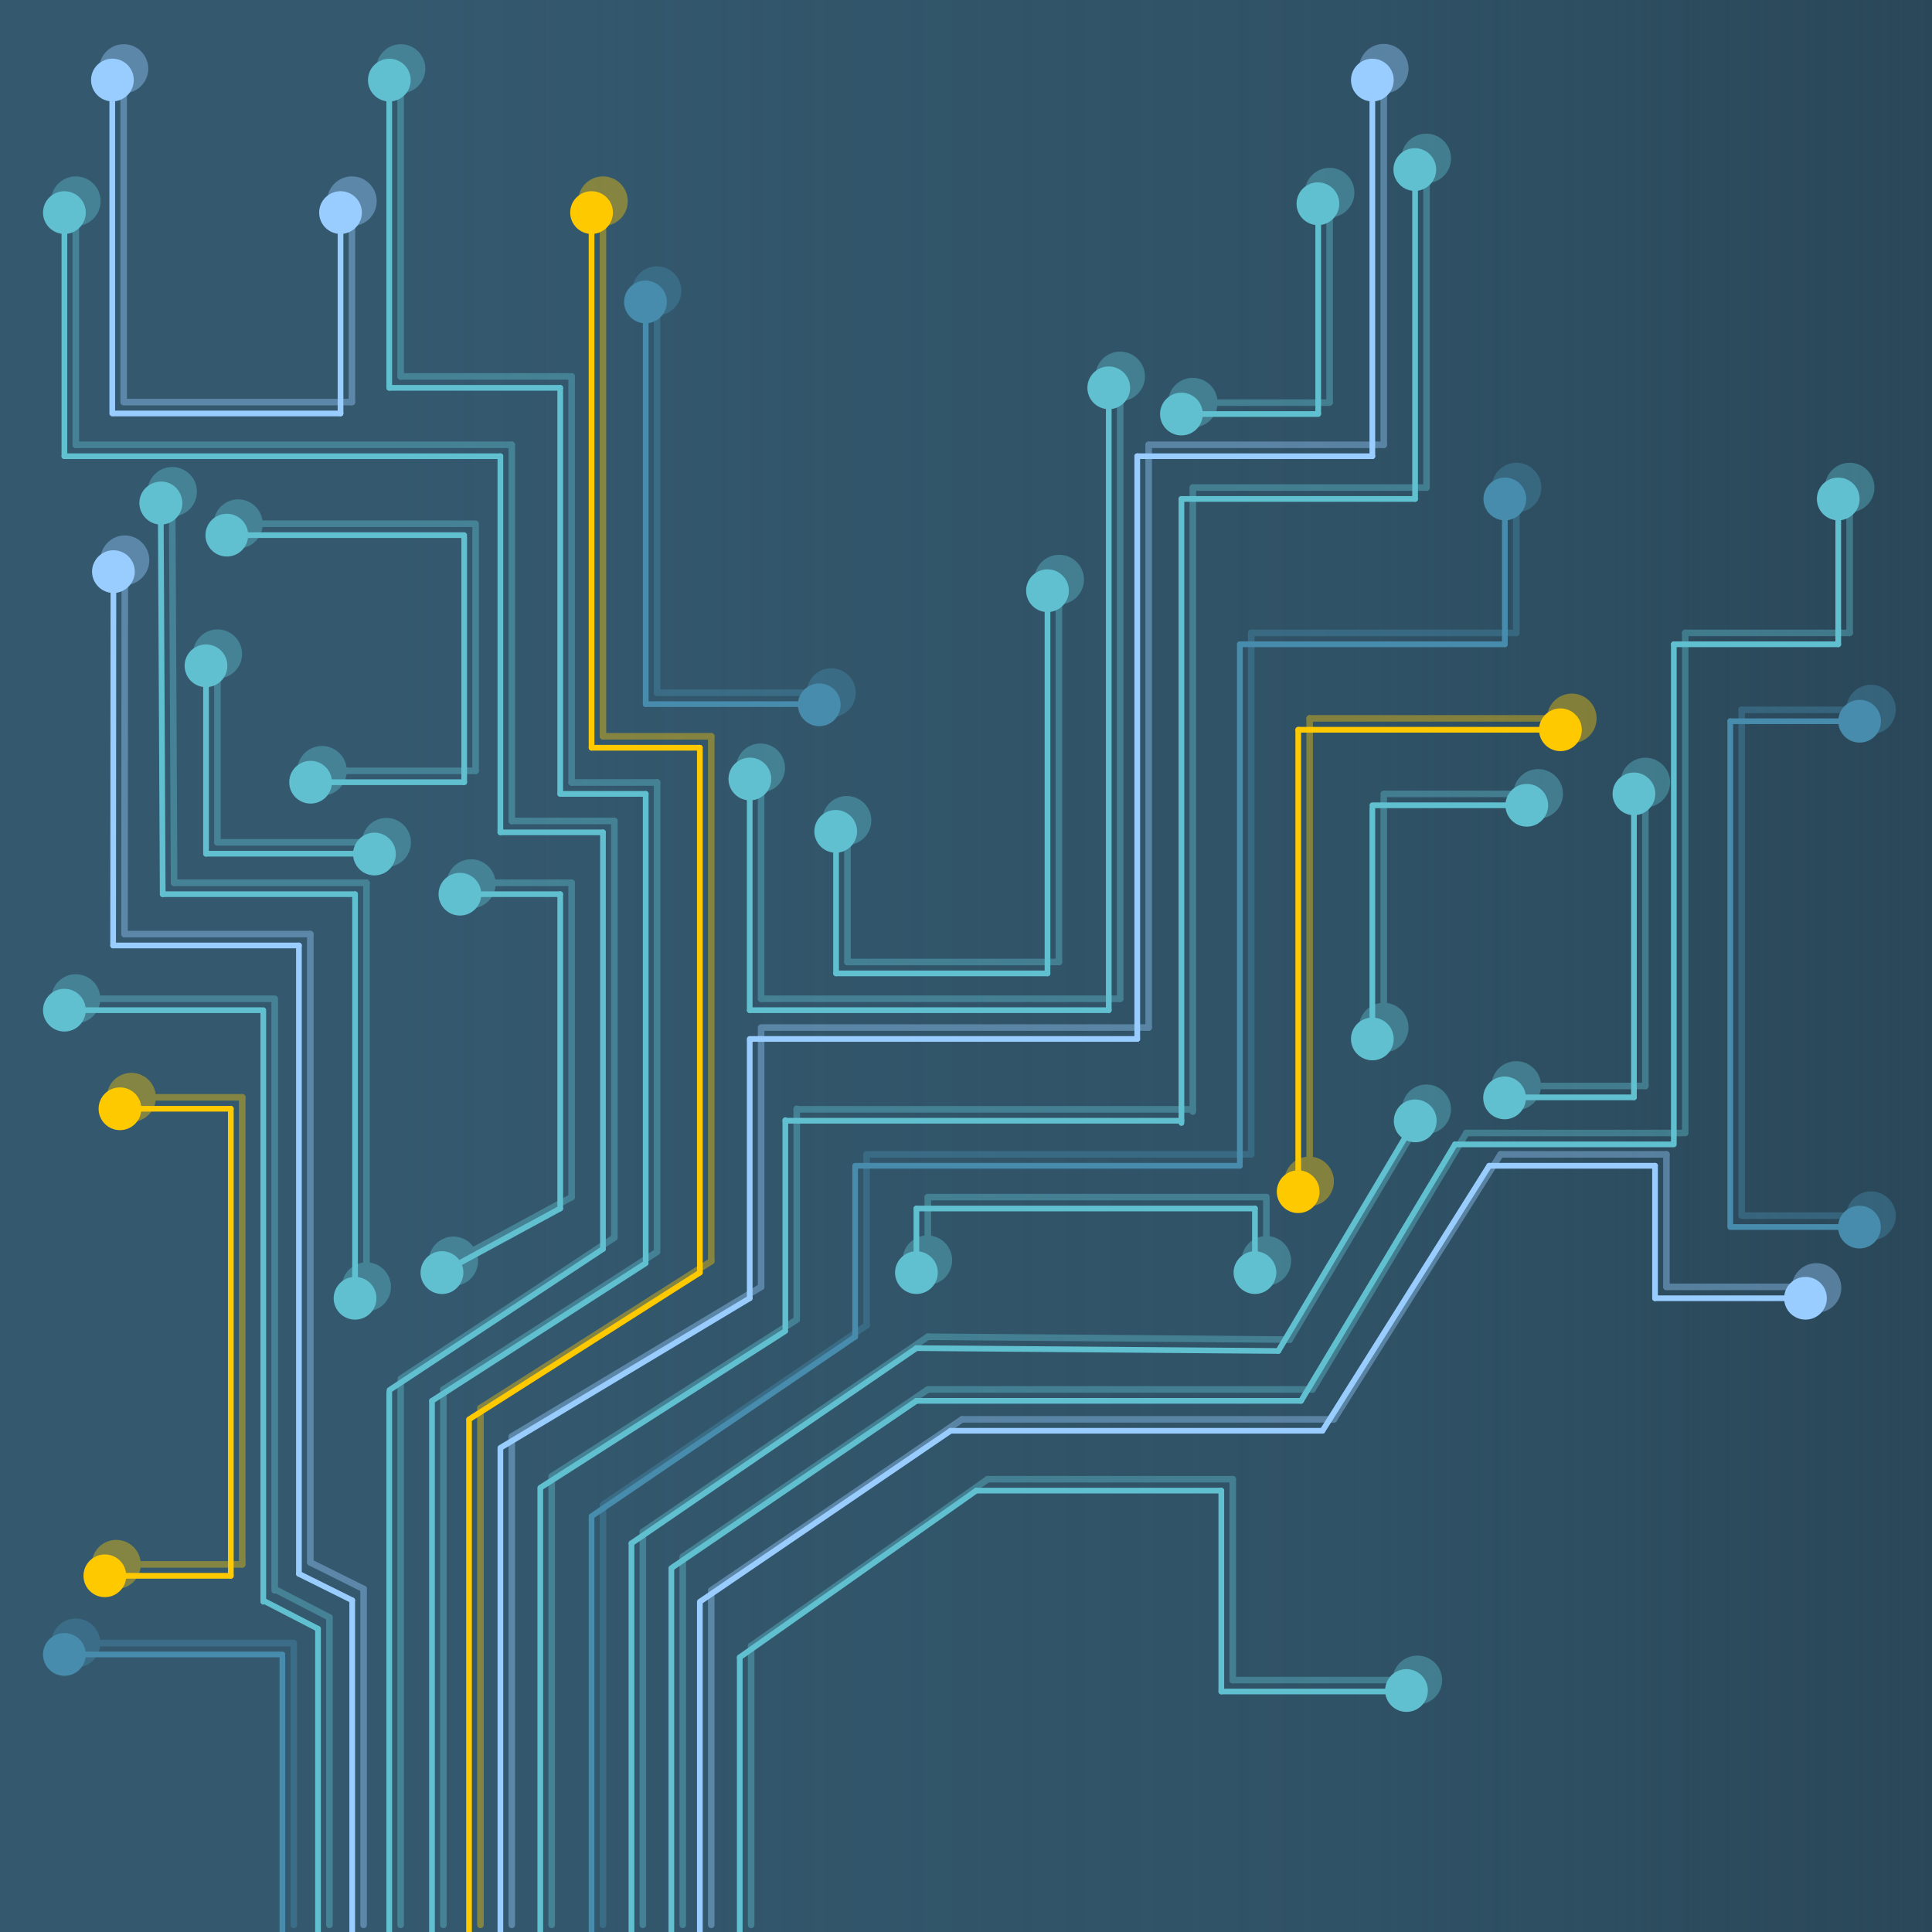 <?xml version="1.0" encoding="UTF-8"?>
<svg xmlns="http://www.w3.org/2000/svg" xmlns:xlink="http://www.w3.org/1999/xlink" version="1.1" viewBox="0 0 678 678">
  <defs>
    <style>
      .cls-1, .cls-2 {
        stroke: #ffc900;
      }

      .cls-1, .cls-2, .cls-3, .cls-4, .cls-5, .cls-6, .cls-7, .cls-8 {
        fill: none;
        stroke-linecap: round;
        stroke-linejoin: round;
      }

      .cls-1, .cls-3, .cls-5, .cls-7 {
        stroke-width: 2.3px;
      }

      .cls-2, .cls-4, .cls-6, .cls-8 {
        stroke-width: 2px;
      }

      .cls-3, .cls-4 {
        stroke: #60c0d0;
      }

      .cls-9 {
        fill: #60c0d0;
      }

      .cls-10 {
        fill: #9cf;
      }

      .cls-11 {
        fill: #ffc900;
      }

      .cls-5, .cls-6 {
        stroke: #9cf;
      }

      .cls-12 {
        fill: #34596f;
      }

      .cls-13 {
        opacity: .4;
      }

      .cls-7, .cls-8 {
        stroke: #478cad;
      }

      .cls-14 {
        fill: url(#linear-gradient);
        isolation: isolate;
        opacity: .8;
      }

      .cls-15 {
        fill: #478cad;
      }
    </style>
    <linearGradient id="linear-gradient" x1="-2" y1="390.5" x2="680" y2="390.5" gradientTransform="translate(0 729) scale(1 -1)" gradientUnits="userSpaceOnUse">
      <stop offset="0" stop-color="#274353" stop-opacity="0"/>
      <stop offset=".2" stop-color="#274353" stop-opacity="0"/>
      <stop offset=".4" stop-color="#274353" stop-opacity=".2"/>
      <stop offset=".7" stop-color="#274353" stop-opacity=".4"/>
      <stop offset=".9" stop-color="#274353" stop-opacity=".8"/>
      <stop offset="1" stop-color="#274353"/>
    </linearGradient>
  </defs>
  <!-- Generator: Adobe Illustrator 28.6.0, SVG Export Plug-In . SVG Version: 1.2.0 Build 709)  -->
  <g>
    <g id="Layer_1">
      <g id="OBJECTS">
        <rect class="cls-12" x="-2" y="-2.5" width="682" height="682"/>
        <rect class="cls-14" x="-2" y="-2.5" width="682" height="682"/>
        <g class="cls-13">
          <line class="cls-5" x1="179.6" y1="675.5" x2="179.6" y2="504.6"/>
          <line class="cls-3" x1="193.6" y1="675.5" x2="193.6" y2="518.6"/>
          <line class="cls-1" x1="168.6" y1="675.5" x2="168.6" y2="494.6"/>
          <line class="cls-7" x1="211.6" y1="675.5" x2="211.6" y2="528.6"/>
          <line class="cls-3" x1="155.6" y1="675.5" x2="155.6" y2="487.6"/>
          <line class="cls-3" x1="239.6" y1="675.5" x2="239.6" y2="546.6"/>
          <line class="cls-3" x1="225.6" y1="675.5" x2="225.6" y2="537.6"/>
          <line class="cls-3" x1="140.6" y1="675.5" x2="140.6" y2="484.6"/>
          <line class="cls-5" x1="249.6" y1="675.5" x2="249.6" y2="558.6"/>
          <line class="cls-5" x1="127.6" y1="675.5" x2="127.6" y2="557.6"/>
          <line class="cls-3" x1="263.6" y1="675.5" x2="263.6" y2="577.6"/>
          <line class="cls-3" x1="115.6" y1="675.5" x2="115.6" y2="567.6"/>
          <line class="cls-3" x1="263.6" y1="577.6" x2="346.6" y2="519.1"/>
          <line class="cls-3" x1="346.6" y1="519.1" x2="432.6" y2="519.1"/>
          <line class="cls-5" x1="249.6" y1="558.1" x2="337.6" y2="498.1"/>
          <line class="cls-5" x1="337.6" y1="498.1" x2="468.1" y2="498.1"/>
          <line class="cls-5" x1="468.1" y1="498.1" x2="526.6" y2="405.1"/>
          <line class="cls-3" x1="239.6" y1="546.3" x2="325.6" y2="487.6"/>
          <line class="cls-3" x1="325.6" y1="487.6" x2="460.6" y2="487.6"/>
          <line class="cls-3" x1="460.6" y1="487.6" x2="514.6" y2="397.6"/>
          <line class="cls-7" x1="211.6" y1="528.1" x2="304.1" y2="465.1"/>
          <line class="cls-7" x1="304.1" y1="465.1" x2="304.1" y2="405.6"/>
          <line class="cls-3" x1="193.6" y1="518.1" x2="279.6" y2="463.1"/>
          <line class="cls-3" x1="279.6" y1="462.1" x2="279.6" y2="389.1"/>
          <line class="cls-5" x1="179.6" y1="504.1" x2="267.1" y2="451.6"/>
          <line class="cls-5" x1="267.1" y1="451.6" x2="267.1" y2="361.1"/>
          <line class="cls-5" x1="526.6" y1="405.1" x2="584.8" y2="405.1"/>
          <line class="cls-3" x1="514.6" y1="397.6" x2="590.8" y2="397.6"/>
          <line class="cls-3" x1="591.4" y1="397.6" x2="591.4" y2="222.1"/>
          <line class="cls-7" x1="304.1" y1="405.1" x2="439.1" y2="405.1"/>
          <line class="cls-7" x1="439.1" y1="405.1" x2="439.1" y2="222.1"/>
          <line class="cls-3" x1="279.6" y1="389.3" x2="418.6" y2="389.3"/>
          <line class="cls-3" x1="418.6" y1="390.1" x2="418.6" y2="171.1"/>
          <line class="cls-3" x1="418.6" y1="171.1" x2="500.6" y2="171.1"/>
          <g>
            <line class="cls-3" x1="500.6" y1="171.1" x2="500.6" y2="55.6"/>
            <path class="cls-9" d="M509.2,55.6c0-4.8-3.9-8.7-8.7-8.7s-8.7,3.9-8.7,8.7,3.9,8.7,8.7,8.7,8.7-3.9,8.7-8.7Z"/>
          </g>
          <line class="cls-7" x1="439.1" y1="222.1" x2="532.1" y2="222.1"/>
          <g>
            <line class="cls-7" x1="532.1" y1="222.1" x2="532.1" y2="171.1"/>
            <circle class="cls-15" cx="532.2" cy="171.1" r="8.7"/>
          </g>
          <line class="cls-3" x1="432.6" y1="519.1" x2="432.6" y2="589.6"/>
          <g>
            <line class="cls-3" x1="432.6" y1="589.6" x2="497.4" y2="589.6"/>
            <path class="cls-9" d="M497.4,598.2c4.8,0,8.7-3.9,8.7-8.6s-3.9-8.6-8.7-8.6-8.7,3.9-8.7,8.6,3.9,8.6,8.7,8.6Z"/>
          </g>
          <line class="cls-5" x1="584.8" y1="405.1" x2="584.8" y2="451.6"/>
          <g>
            <line class="cls-5" x1="584.8" y1="451.6" x2="637.6" y2="451.6"/>
            <circle class="cls-10" cx="637.6" cy="451.6" r="8.7" transform="translate(-86.4 157.9) rotate(-13.2)"/>
          </g>
          <line class="cls-3" x1="591.4" y1="222.1" x2="649.1" y2="222.1"/>
          <g>
            <line class="cls-3" x1="649.1" y1="222.1" x2="649.1" y2="171.1"/>
            <circle class="cls-9" cx="649.1" cy="171.1" r="8.7"/>
          </g>
          <line class="cls-5" x1="267.1" y1="360.6" x2="403.1" y2="360.6"/>
          <line class="cls-5" x1="403.1" y1="360.6" x2="403.1" y2="156.1"/>
          <line class="cls-5" x1="403.1" y1="156.1" x2="485.6" y2="156.1"/>
          <g>
            <line class="cls-5" x1="485.6" y1="156.1" x2="485.6" y2="24.1"/>
            <circle class="cls-10" cx="485.6" cy="24.1" r="8.7"/>
          </g>
          <line class="cls-3" x1="225.6" y1="537.6" x2="325.6" y2="469.1"/>
          <line class="cls-3" x1="325.6" y1="469.1" x2="452.6" y2="470.1"/>
          <g>
            <line class="cls-3" x1="452.6" y1="470.1" x2="500.6" y2="389.3"/>
            <path class="cls-9" d="M508,393.7c2.4-4.1,1.1-9.4-3-11.9-4.1-2.4-9.4-1.1-11.8,3s-1.1,9.4,3,11.9c4.1,2.4,9.4,1.1,11.8-3Z"/>
          </g>
          <g>
            <line class="cls-1" x1="459.6" y1="252.1" x2="459.6" y2="414.1"/>
            <circle class="cls-11" cx="459.6" cy="414.2" r="8.7" transform="translate(-60.5 79.2) rotate(-9.2)"/>
          </g>
          <g>
            <line class="cls-1" x1="459.6" y1="252.1" x2="551.6" y2="252.1"/>
            <circle class="cls-11" cx="551.6" cy="252.1" r="8.7"/>
          </g>
          <g>
            <line class="cls-3" x1="325.6" y1="442.6" x2="325.6" y2="420.1"/>
            <circle class="cls-9" cx="325.6" cy="442.6" r="8.7" transform="translate(-180.2 657.3) rotate(-76.7)"/>
          </g>
          <line class="cls-3" x1="325.6" y1="420.1" x2="444.4" y2="420.1"/>
          <g>
            <line class="cls-3" x1="444.4" y1="420.1" x2="444.4" y2="442.6"/>
            <circle class="cls-9" cx="444.4" cy="442.6" r="8.7" transform="translate(-178.5 515.8) rotate(-51.6)"/>
          </g>
          <g>
            <line class="cls-3" x1="577.4" y1="274.6" x2="577.4" y2="381.1"/>
            <path class="cls-9" d="M568.7,274.6c0-4.8,3.9-8.7,8.7-8.7s8.7,3.9,8.7,8.7-3.9,8.7-8.7,8.7-8.7-3.9-8.7-8.7Z"/>
          </g>
          <g>
            <line class="cls-3" x1="577.4" y1="381.1" x2="532.1" y2="381.1"/>
            <path class="cls-9" d="M532.1,372.4c-4.8,0-8.7,3.9-8.7,8.6s3.9,8.6,8.7,8.6,8.7-3.9,8.7-8.6-3.9-8.6-8.7-8.6Z"/>
          </g>
          <line class="cls-7" x1="611.2" y1="249.1" x2="611.2" y2="426.1"/>
          <g>
            <line class="cls-7" x1="611.2" y1="426.6" x2="656.6" y2="426.6"/>
            <path class="cls-15" d="M656.6,435.3c4.8,0,8.7-3.9,8.7-8.6s-3.9-8.6-8.7-8.6-8.7,3.9-8.7,8.6,3.9,8.6,8.7,8.6Z"/>
          </g>
          <g>
            <line class="cls-7" x1="611.2" y1="249.1" x2="656.6" y2="249.1"/>
            <path class="cls-15" d="M656.6,257.7c4.8,0,8.7-3.9,8.7-8.7s-3.9-8.7-8.7-8.7-8.7,3.9-8.7,8.7,3.9,8.7,8.7,8.7Z"/>
          </g>
          <g>
            <line class="cls-3" x1="485.6" y1="279.6" x2="485.6" y2="360.6"/>
            <circle class="cls-9" cx="485.6" cy="360.6" r="8.7"/>
          </g>
          <g>
            <line class="cls-3" x1="485.6" y1="278.6" x2="539.8" y2="278.6"/>
            <circle class="cls-9" cx="539.8" cy="278.6" r="8.7"/>
          </g>
          <line class="cls-1" x1="168.6" y1="494.1" x2="249.6" y2="442.6"/>
          <line class="cls-1" x1="249.6" y1="442.6" x2="249.6" y2="258.4"/>
          <line class="cls-1" x1="249.6" y1="258.4" x2="211.6" y2="258.4"/>
          <g>
            <line class="cls-1" x1="211.6" y1="258.4" x2="211.6" y2="70.6"/>
            <circle class="cls-11" cx="211.6" cy="70.6" r="8.7"/>
          </g>
          <line class="cls-3" x1="155.6" y1="487.6" x2="230.6" y2="439.3"/>
          <line class="cls-3" x1="230.6" y1="438.3" x2="230.6" y2="274.6"/>
          <line class="cls-3" x1="230.6" y1="274.6" x2="200.6" y2="274.6"/>
          <line class="cls-3" x1="200.6" y1="274.6" x2="200.6" y2="132.1"/>
          <line class="cls-3" x1="200.6" y1="132.1" x2="140.6" y2="132.1"/>
          <g>
            <line class="cls-3" x1="140.6" y1="132.1" x2="140.6" y2="24.1"/>
            <circle class="cls-9" cx="140.6" cy="24.1" r="8.6" transform="translate(24.2 106.5) rotate(-45)"/>
          </g>
          <g>
            <line class="cls-7" x1="230.6" y1="102.1" x2="230.6" y2="243.1"/>
            <circle class="cls-15" cx="230.6" cy="102.1" r="8.6" transform="translate(78.1 303) rotate(-76.7)"/>
          </g>
          <g>
            <line class="cls-7" x1="230.6" y1="243.1" x2="291.6" y2="243.1"/>
            <circle class="cls-15" cx="291.7" cy="243" r="8.6" transform="translate(-44.1 420.2) rotate(-67.6)"/>
          </g>
          <g>
            <line class="cls-3" x1="267.1" y1="269.4" x2="267.1" y2="350.5"/>
            <circle class="cls-9" cx="267" cy="269.3" r="8.6" transform="translate(-83.1 123.5) rotate(-22.6)"/>
          </g>
          <line class="cls-3" x1="267.1" y1="350.5" x2="393.1" y2="350.5"/>
          <g>
            <line class="cls-3" x1="393.1" y1="350.5" x2="393.1" y2="132.1"/>
            <path class="cls-9" d="M401.8,132.1c0-4.8-3.9-8.7-8.7-8.7s-8.7,3.9-8.7,8.7,3.9,8.7,8.7,8.7,8.7-3.9,8.7-8.7Z"/>
          </g>
          <g>
            <line class="cls-3" x1="297.4" y1="288.1" x2="297.4" y2="337.6"/>
            <circle class="cls-9" cx="297.3" cy="288.1" r="8.6" transform="translate(-51.2 511.6) rotate(-76.8)"/>
          </g>
          <line class="cls-3" x1="297.4" y1="337.6" x2="371.6" y2="337.6"/>
          <g>
            <line class="cls-3" x1="371.6" y1="337.6" x2="371.6" y2="203.3"/>
            <circle class="cls-9" cx="371.7" cy="203.4" r="8.7"/>
          </g>
          <g>
            <line class="cls-3" x1="418.6" y1="141.3" x2="466.6" y2="141.3"/>
            <circle class="cls-9" cx="418.6" cy="141.3" r="8.7"/>
          </g>
          <g>
            <line class="cls-3" x1="466.6" y1="141.1" x2="466.6" y2="67.6"/>
            <circle class="cls-9" cx="466.6" cy="67.6" r="8.7"/>
          </g>
          <line class="cls-3" x1="140.7" y1="483.8" x2="215.6" y2="434.3"/>
          <line class="cls-3" x1="215.6" y1="434.3" x2="215.6" y2="288.1"/>
          <line class="cls-3" x1="215.6" y1="288.1" x2="179.6" y2="288.1"/>
          <line class="cls-3" x1="179.6" y1="288.1" x2="179.6" y2="156.1"/>
          <line class="cls-3" x1="179.6" y1="156.1" x2="26.6" y2="156.1"/>
          <g>
            <line class="cls-3" x1="26.6" y1="156.1" x2="26.6" y2="70.6"/>
            <circle class="cls-9" cx="26.6" cy="70.6" r="8.7"/>
          </g>
          <g>
            <line class="cls-5" x1="43.4" y1="24.1" x2="43.4" y2="141.1"/>
            <circle class="cls-10" cx="43.4" cy="24.1" r="8.6" transform="translate(10 60.8) rotate(-76.7)"/>
          </g>
          <line class="cls-5" x1="43.8" y1="141.1" x2="123.5" y2="141.1"/>
          <g>
            <line class="cls-5" x1="123.5" y1="141.1" x2="123.5" y2="70.6"/>
            <circle class="cls-10" cx="123.5" cy="70.6" r="8.7"/>
          </g>
          <line class="cls-5" x1="127.6" y1="557.6" x2="108.9" y2="548.3"/>
          <line class="cls-5" x1="108.9" y1="548.3" x2="108.9" y2="327.8"/>
          <line class="cls-5" x1="108.9" y1="327.8" x2="43.7" y2="327.8"/>
          <g>
            <line class="cls-5" x1="43.7" y1="327.8" x2="43.8" y2="196.6"/>
            <path class="cls-10" d="M52.4,196.6c0-4.8-3.9-8.7-8.6-8.7s-8.6,3.9-8.6,8.7,3.9,8.7,8.6,8.7,8.6-3.9,8.6-8.7Z"/>
          </g>
          <line class="cls-3" x1="115.6" y1="567.6" x2="97.2" y2="558.1"/>
          <line class="cls-3" x1="96.4" y1="558.1" x2="96.4" y2="350.5"/>
          <g>
            <line class="cls-3" x1="95.6" y1="350.5" x2="26.6" y2="350.5"/>
            <circle class="cls-9" cx="26.6" cy="350.5" r="8.6"/>
          </g>
          <g>
            <line class="cls-1" x1="46.1" y1="385.1" x2="85" y2="385.1"/>
            <circle class="cls-11" cx="46.1" cy="385.1" r="8.6"/>
          </g>
          <line class="cls-1" x1="85" y1="385.1" x2="85" y2="549"/>
          <g>
            <line class="cls-1" x1="85" y1="549" x2="40.8" y2="549"/>
            <circle class="cls-11" cx="40.8" cy="549" r="8.6"/>
          </g>
          <g>
            <line class="cls-7" x1="26.6" y1="576.6" x2="103.1" y2="576.6"/>
            <circle class="cls-15" cx="26.6" cy="576.6" r="8.6"/>
          </g>
          <line class="cls-7" x1="103.1" y1="577.6" x2="103.1" y2="675.5"/>
          <g>
            <line class="cls-3" x1="60.4" y1="172.6" x2="61.1" y2="309.8"/>
            <path class="cls-9" d="M51.8,172.6c0-4.8,3.8-8.7,8.6-8.7s8.7,3.8,8.7,8.6c0,4.8-3.8,8.7-8.6,8.7-4.8,0-8.7-3.8-8.7-8.6h0Z"/>
          </g>
          <line class="cls-3" x1="61.1" y1="309.8" x2="128.6" y2="309.8"/>
          <g>
            <line class="cls-3" x1="128.6" y1="309.8" x2="128.6" y2="451.6"/>
            <circle class="cls-9" cx="128.6" cy="451.6" r="8.6"/>
          </g>
          <g>
            <line class="cls-3" x1="76.3" y1="229.6" x2="76.3" y2="295.6"/>
            <circle class="cls-9" cx="76.3" cy="229.6" r="8.6" transform="translate(-162.5 268.1) rotate(-80.8)"/>
          </g>
          <g>
            <line class="cls-3" x1="76.3" y1="295.6" x2="135.6" y2="295.6"/>
            <circle class="cls-9" cx="135.7" cy="295.5" r="8.6" transform="translate(-189.3 308.5) rotate(-67.6)"/>
          </g>
          <g>
            <line class="cls-3" x1="83.6" y1="183.8" x2="166.9" y2="183.8"/>
            <circle class="cls-9" cx="83.6" cy="183.8" r="8.6" transform="translate(-105.5 113) rotate(-45)"/>
          </g>
          <line class="cls-3" x1="166.9" y1="184.6" x2="166.9" y2="270.5"/>
          <g>
            <line class="cls-3" x1="166.9" y1="270.5" x2="113" y2="270.5"/>
            <circle class="cls-9" cx="113" cy="270.5" r="8.7"/>
          </g>
          <g>
            <line class="cls-3" x1="165.4" y1="309.8" x2="200.6" y2="309.8"/>
            <circle class="cls-9" cx="165.3" cy="309.9" r="8.6" transform="translate(-176.3 228.6) rotate(-48.5)"/>
          </g>
          <line class="cls-3" x1="200.6" y1="309.8" x2="200.6" y2="420.1"/>
          <g>
            <line class="cls-3" x1="200.6" y1="420.1" x2="159.1" y2="442.6"/>
            <path class="cls-9" d="M155,435c-4.2,2.3-5.8,7.5-3.5,11.7s7.5,5.8,11.7,3.5,5.8-7.5,3.5-11.7-7.5-5.8-11.7-3.5Z"/>
          </g>
        </g>
        <g>
          <line class="cls-6" x1="175.6" y1="679.5" x2="175.6" y2="508.6"/>
          <line class="cls-4" x1="189.6" y1="679.5" x2="189.6" y2="522.6"/>
          <line class="cls-2" x1="164.6" y1="679.5" x2="164.6" y2="498.6"/>
          <line class="cls-8" x1="207.6" y1="679.5" x2="207.6" y2="532.6"/>
          <line class="cls-4" x1="151.6" y1="679.5" x2="151.6" y2="491.6"/>
          <line class="cls-4" x1="235.6" y1="679.5" x2="235.6" y2="550.6"/>
          <line class="cls-4" x1="221.6" y1="679.5" x2="221.6" y2="541.6"/>
          <line class="cls-4" x1="136.6" y1="679.5" x2="136.6" y2="488.6"/>
          <line class="cls-6" x1="245.6" y1="679.5" x2="245.6" y2="562.6"/>
          <line class="cls-6" x1="123.6" y1="679.5" x2="123.6" y2="561.6"/>
          <line class="cls-4" x1="259.6" y1="679.5" x2="259.6" y2="581.6"/>
          <line class="cls-4" x1="111.6" y1="679.5" x2="111.6" y2="571.6"/>
          <line class="cls-4" x1="259.6" y1="581.6" x2="342.6" y2="523.1"/>
          <line class="cls-4" x1="342.6" y1="523.1" x2="428.6" y2="523.1"/>
          <line class="cls-6" x1="245.6" y1="562.1" x2="333.6" y2="502.1"/>
          <line class="cls-6" x1="333.6" y1="502.1" x2="464.1" y2="502.1"/>
          <line class="cls-6" x1="464.1" y1="502.1" x2="522.6" y2="409.1"/>
          <line class="cls-4" x1="235.6" y1="550.3" x2="321.6" y2="491.6"/>
          <line class="cls-4" x1="321.6" y1="491.6" x2="456.6" y2="491.6"/>
          <line class="cls-4" x1="456.6" y1="491.6" x2="510.6" y2="401.6"/>
          <line class="cls-8" x1="207.6" y1="532.1" x2="300.1" y2="469.1"/>
          <line class="cls-8" x1="300.1" y1="469.1" x2="300.1" y2="409.6"/>
          <line class="cls-4" x1="189.6" y1="522.1" x2="275.6" y2="467.1"/>
          <line class="cls-4" x1="275.6" y1="466.1" x2="275.6" y2="393.1"/>
          <line class="cls-6" x1="175.6" y1="508.1" x2="263.1" y2="455.6"/>
          <line class="cls-6" x1="263.1" y1="455.6" x2="263.1" y2="365.1"/>
          <line class="cls-6" x1="522.6" y1="409.1" x2="580.8" y2="409.1"/>
          <line class="cls-4" x1="510.6" y1="401.6" x2="586.8" y2="401.6"/>
          <line class="cls-4" x1="587.4" y1="401.6" x2="587.4" y2="226.1"/>
          <line class="cls-8" x1="300.1" y1="409.1" x2="435.1" y2="409.1"/>
          <line class="cls-8" x1="435.1" y1="409.1" x2="435.1" y2="226.1"/>
          <line class="cls-4" x1="275.6" y1="393.3" x2="414.6" y2="393.3"/>
          <line class="cls-4" x1="414.6" y1="394.1" x2="414.6" y2="175.1"/>
          <line class="cls-4" x1="414.6" y1="175.1" x2="496.6" y2="175.1"/>
          <g>
            <line class="cls-4" x1="496.6" y1="175.1" x2="496.6" y2="59.6"/>
            <circle class="cls-9" cx="496.5" cy="59.5" r="7.5"/>
          </g>
          <line class="cls-8" x1="435.1" y1="226.1" x2="528.1" y2="226.1"/>
          <g>
            <line class="cls-8" x1="528.1" y1="226.1" x2="528.1" y2="175.1"/>
            <circle class="cls-15" cx="528.1" cy="175.1" r="7.5"/>
          </g>
          <line class="cls-4" x1="428.6" y1="523.1" x2="428.6" y2="593.6"/>
          <g>
            <line class="cls-4" x1="428.6" y1="593.6" x2="493.4" y2="593.6"/>
            <circle class="cls-9" cx="493.4" cy="593.6" r="7.5" transform="translate(-186.9 228.9) rotate(-22.1)"/>
          </g>
          <line class="cls-6" x1="580.8" y1="409.1" x2="580.8" y2="455.6"/>
          <g>
            <line class="cls-6" x1="580.8" y1="455.6" x2="633.6" y2="455.6"/>
            <circle class="cls-10" cx="633.6" cy="455.6" r="7.5"/>
          </g>
          <line class="cls-4" x1="587.4" y1="226.1" x2="645.1" y2="226.1"/>
          <g>
            <line class="cls-4" x1="645.1" y1="226.1" x2="645.1" y2="175.1"/>
            <circle class="cls-9" cx="645.1" cy="175.1" r="7.5"/>
          </g>
          <line class="cls-6" x1="263.1" y1="364.6" x2="399.1" y2="364.6"/>
          <line class="cls-6" x1="399.1" y1="364.6" x2="399.1" y2="160.1"/>
          <line class="cls-6" x1="399.1" y1="160.1" x2="481.6" y2="160.1"/>
          <g>
            <line class="cls-6" x1="481.6" y1="160.1" x2="481.6" y2="28.1"/>
            <circle class="cls-10" cx="481.6" cy="28.1" r="7.5"/>
          </g>
          <line class="cls-4" x1="221.6" y1="541.6" x2="321.6" y2="473.1"/>
          <line class="cls-4" x1="321.6" y1="473.1" x2="448.6" y2="474.1"/>
          <g>
            <line class="cls-4" x1="448.6" y1="474.1" x2="496.6" y2="393.3"/>
            <path class="cls-9" d="M503.1,397.2c2.1-3.6,1-8.2-2.6-10.3-3.6-2.1-8.2-1-10.3,2.6s-1,8.2,2.6,10.3c3.6,2.1,8.2,1,10.3-2.6h0Z"/>
          </g>
          <g>
            <line class="cls-2" x1="455.6" y1="256.1" x2="455.6" y2="418.1"/>
            <circle class="cls-11" cx="455.6" cy="418.1" r="7.5" transform="translate(-104.6 680.1) rotate(-67.6)"/>
          </g>
          <g>
            <line class="cls-2" x1="455.6" y1="256.1" x2="547.6" y2="256.1"/>
            <circle class="cls-11" cx="547.6" cy="256.1" r="7.5"/>
          </g>
          <g>
            <line class="cls-4" x1="321.6" y1="446.6" x2="321.6" y2="424.1"/>
            <circle class="cls-9" cx="321.6" cy="446.6" r="7.5"/>
          </g>
          <line class="cls-4" x1="321.6" y1="424.1" x2="440.4" y2="424.1"/>
          <g>
            <line class="cls-4" x1="440.4" y1="424.1" x2="440.4" y2="446.6"/>
            <path class="cls-9" d="M432.9,446.6c0,4.1,3.4,7.5,7.5,7.5s7.5-3.4,7.5-7.5-3.4-7.5-7.5-7.5-7.5,3.4-7.5,7.5Z"/>
          </g>
          <g>
            <line class="cls-4" x1="573.4" y1="278.6" x2="573.4" y2="385.1"/>
            <path class="cls-9" d="M565.9,278.6c0-4.2,3.4-7.5,7.5-7.5s7.5,3.4,7.5,7.5-3.4,7.5-7.5,7.5-7.5-3.4-7.5-7.5Z"/>
          </g>
          <g>
            <line class="cls-4" x1="573.4" y1="385.1" x2="528.1" y2="385.1"/>
            <circle class="cls-9" cx="528.1" cy="385" r="7.5" transform="translate(-74.5 132.1) rotate(-13.3)"/>
          </g>
          <line class="cls-8" x1="607.2" y1="253.1" x2="607.2" y2="430.1"/>
          <g>
            <line class="cls-8" x1="607.2" y1="430.6" x2="652.6" y2="430.6"/>
            <circle class="cls-15" cx="652.6" cy="430.6" r="7.5" transform="translate(-113.4 587.6) rotate(-45)"/>
          </g>
          <g>
            <line class="cls-8" x1="607.2" y1="253.1" x2="652.6" y2="253.1"/>
            <circle class="cls-15" cx="652.6" cy="253.1" r="7.5"/>
          </g>
          <g>
            <line class="cls-4" x1="481.6" y1="283.6" x2="481.6" y2="364.6"/>
            <circle class="cls-9" cx="481.6" cy="364.6" r="7.5"/>
          </g>
          <g>
            <line class="cls-4" x1="481.6" y1="282.6" x2="535.8" y2="282.6"/>
            <circle class="cls-9" cx="535.8" cy="282.6" r="7.5"/>
          </g>
          <line class="cls-2" x1="164.6" y1="498.1" x2="245.6" y2="446.6"/>
          <line class="cls-2" x1="245.6" y1="446.6" x2="245.6" y2="262.4"/>
          <line class="cls-2" x1="245.6" y1="262.4" x2="207.6" y2="262.4"/>
          <g>
            <line class="cls-2" x1="207.6" y1="262.4" x2="207.6" y2="74.6"/>
            <circle class="cls-11" cx="207.6" cy="74.6" r="7.5"/>
          </g>
          <line class="cls-4" x1="151.6" y1="491.6" x2="226.6" y2="443.3"/>
          <line class="cls-4" x1="226.6" y1="442.3" x2="226.6" y2="278.6"/>
          <line class="cls-4" x1="226.6" y1="278.6" x2="196.6" y2="278.6"/>
          <line class="cls-4" x1="196.6" y1="278.6" x2="196.6" y2="136.1"/>
          <line class="cls-4" x1="196.6" y1="136.1" x2="136.6" y2="136.1"/>
          <g>
            <line class="cls-4" x1="136.6" y1="136.1" x2="136.6" y2="28.1"/>
            <circle class="cls-9" cx="136.6" cy="28.1" r="7.5" transform="translate(58.6 143.7) rotate(-67.6)"/>
          </g>
          <g>
            <line class="cls-8" x1="226.6" y1="106.1" x2="226.6" y2="247.1"/>
            <circle class="cls-15" cx="226.7" cy="106" r="7.5" transform="translate(71.2 302.2) rotate(-76.7)"/>
          </g>
          <g>
            <line class="cls-8" x1="226.6" y1="247.1" x2="287.6" y2="247.1"/>
            <circle class="cls-15" cx="287.6" cy="247.1" r="7.5" transform="translate(-35.9 49.4) rotate(-9.2)"/>
          </g>
          <g>
            <line class="cls-4" x1="263.1" y1="273.4" x2="263.1" y2="354.5"/>
            <circle class="cls-9" cx="263.1" cy="273.3" r="7.5" transform="translate(-48.7 489.4) rotate(-80.8)"/>
          </g>
          <line class="cls-4" x1="263.1" y1="354.5" x2="389.1" y2="354.5"/>
          <g>
            <line class="cls-4" x1="389.1" y1="354.5" x2="389.1" y2="136.1"/>
            <circle class="cls-9" cx="389.1" cy="136.1" r="7.5"/>
          </g>
          <g>
            <line class="cls-4" x1="293.4" y1="292.1" x2="293.4" y2="341.6"/>
            <circle class="cls-9" cx="293.4" cy="292.1" r="7.5" transform="translate(-58.1 510.7) rotate(-76.8)"/>
          </g>
          <line class="cls-4" x1="293.4" y1="341.6" x2="367.6" y2="341.6"/>
          <g>
            <line class="cls-4" x1="367.6" y1="341.6" x2="367.6" y2="207.3"/>
            <circle class="cls-9" cx="367.6" cy="207.3" r="7.5"/>
          </g>
          <g>
            <line class="cls-4" x1="414.6" y1="145.3" x2="462.6" y2="145.3"/>
            <circle class="cls-9" cx="414.6" cy="145.3" r="7.5"/>
          </g>
          <g>
            <line class="cls-4" x1="462.6" y1="145.1" x2="462.6" y2="71.6"/>
            <circle class="cls-9" cx="462.5" cy="71.5" r="7.5"/>
          </g>
          <line class="cls-4" x1="136.7" y1="487.8" x2="211.6" y2="438.3"/>
          <line class="cls-4" x1="211.6" y1="438.3" x2="211.6" y2="292.1"/>
          <line class="cls-4" x1="211.6" y1="292.1" x2="175.6" y2="292.1"/>
          <line class="cls-4" x1="175.6" y1="292.1" x2="175.6" y2="160.1"/>
          <line class="cls-4" x1="175.6" y1="160.1" x2="22.6" y2="160.1"/>
          <g>
            <line class="cls-4" x1="22.6" y1="160.1" x2="22.6" y2="74.6"/>
            <circle class="cls-9" cx="22.6" cy="74.6" r="7.5"/>
          </g>
          <g>
            <line class="cls-6" x1="39.4" y1="28.1" x2="39.4" y2="145.1"/>
            <circle class="cls-10" cx="39.4" cy="28.1" r="7.5" transform="translate(-7.7 17.2) rotate(-22.5)"/>
          </g>
          <line class="cls-6" x1="39.8" y1="145.1" x2="119.5" y2="145.1"/>
          <g>
            <line class="cls-6" x1="119.5" y1="145.1" x2="119.5" y2="74.6"/>
            <circle class="cls-10" cx="119.5" cy="74.6" r="7.5"/>
          </g>
          <line class="cls-6" x1="123.6" y1="561.6" x2="104.9" y2="552.3"/>
          <line class="cls-6" x1="104.9" y1="552.3" x2="104.9" y2="331.8"/>
          <line class="cls-6" x1="104.9" y1="331.8" x2="39.7" y2="331.8"/>
          <g>
            <line class="cls-6" x1="39.7" y1="331.8" x2="39.8" y2="200.6"/>
            <path class="cls-10" d="M47.3,200.6c0-4.2-3.4-7.5-7.5-7.5s-7.5,3.4-7.5,7.5,3.4,7.5,7.5,7.5,7.5-3.4,7.5-7.5Z"/>
          </g>
          <line class="cls-4" x1="111.6" y1="571.6" x2="93.2" y2="562.1"/>
          <line class="cls-4" x1="92.4" y1="562.1" x2="92.4" y2="354.5"/>
          <g>
            <line class="cls-4" x1="91.6" y1="354.5" x2="22.6" y2="354.5"/>
            <circle class="cls-9" cx="22.6" cy="354.5" r="7.5"/>
          </g>
          <g>
            <line class="cls-2" x1="42.1" y1="389.1" x2="81" y2="389.1"/>
            <circle class="cls-11" cx="42.1" cy="389.1" r="7.5"/>
          </g>
          <line class="cls-2" x1="81" y1="389.1" x2="81" y2="553"/>
          <g>
            <line class="cls-2" x1="81" y1="553" x2="36.8" y2="553"/>
            <circle class="cls-11" cx="36.8" cy="553" r="7.5"/>
          </g>
          <g>
            <line class="cls-8" x1="22.6" y1="580.6" x2="99.1" y2="580.6"/>
            <circle class="cls-15" cx="22.6" cy="580.6" r="7.5"/>
          </g>
          <line class="cls-8" x1="99.1" y1="581.6" x2="99.1" y2="679.5"/>
          <g>
            <line class="cls-4" x1="56.4" y1="176.6" x2="57.1" y2="313.8"/>
            <path class="cls-9" d="M48.9,176.6c0-4.2,3.3-7.5,7.5-7.6s7.5,3.3,7.6,7.5c0,4.2-3.3,7.5-7.5,7.6-4.1,0-7.5-3.3-7.6-7.5h0Z"/>
          </g>
          <line class="cls-4" x1="57.1" y1="313.8" x2="124.6" y2="313.8"/>
          <g>
            <line class="cls-4" x1="124.6" y1="313.8" x2="124.6" y2="455.6"/>
            <circle class="cls-9" cx="124.6" cy="455.6" r="7.5"/>
          </g>
          <g>
            <line class="cls-4" x1="72.3" y1="233.6" x2="72.3" y2="299.6"/>
            <circle class="cls-9" cx="72.3" cy="233.6" r="7.5" transform="translate(-83.9 45.5) rotate(-22.5)"/>
          </g>
          <g>
            <line class="cls-4" x1="72.3" y1="299.6" x2="131.6" y2="299.6"/>
            <circle class="cls-9" cx="131.6" cy="299.6" r="7.5" transform="translate(-46.4 25) rotate(-9.2)"/>
          </g>
          <g>
            <line class="cls-4" x1="79.6" y1="187.8" x2="162.9" y2="187.8"/>
            <circle class="cls-9" cx="79.6" cy="187.8" r="7.5"/>
          </g>
          <line class="cls-4" x1="162.9" y1="188.6" x2="162.9" y2="274.5"/>
          <g>
            <line class="cls-4" x1="162.9" y1="274.5" x2="109" y2="274.5"/>
            <circle class="cls-9" cx="109" cy="274.5" r="7.5"/>
          </g>
          <g>
            <line class="cls-4" x1="161.4" y1="313.8" x2="196.6" y2="313.8"/>
            <circle class="cls-9" cx="161.4" cy="313.8" r="7.5"/>
          </g>
          <line class="cls-4" x1="196.6" y1="313.8" x2="196.6" y2="424.1"/>
          <g>
            <line class="cls-4" x1="196.6" y1="424.1" x2="155.1" y2="446.6"/>
            <path class="cls-9" d="M151.5,440c-3.6,2-5,6.5-3,10.2,2,3.6,6.5,5,10.2,3,3.6-2,5-6.5,3-10.2-2-3.6-6.5-5-10.2-3Z"/>
          </g>
        </g>
      </g>
    </g>
  </g>
</svg>